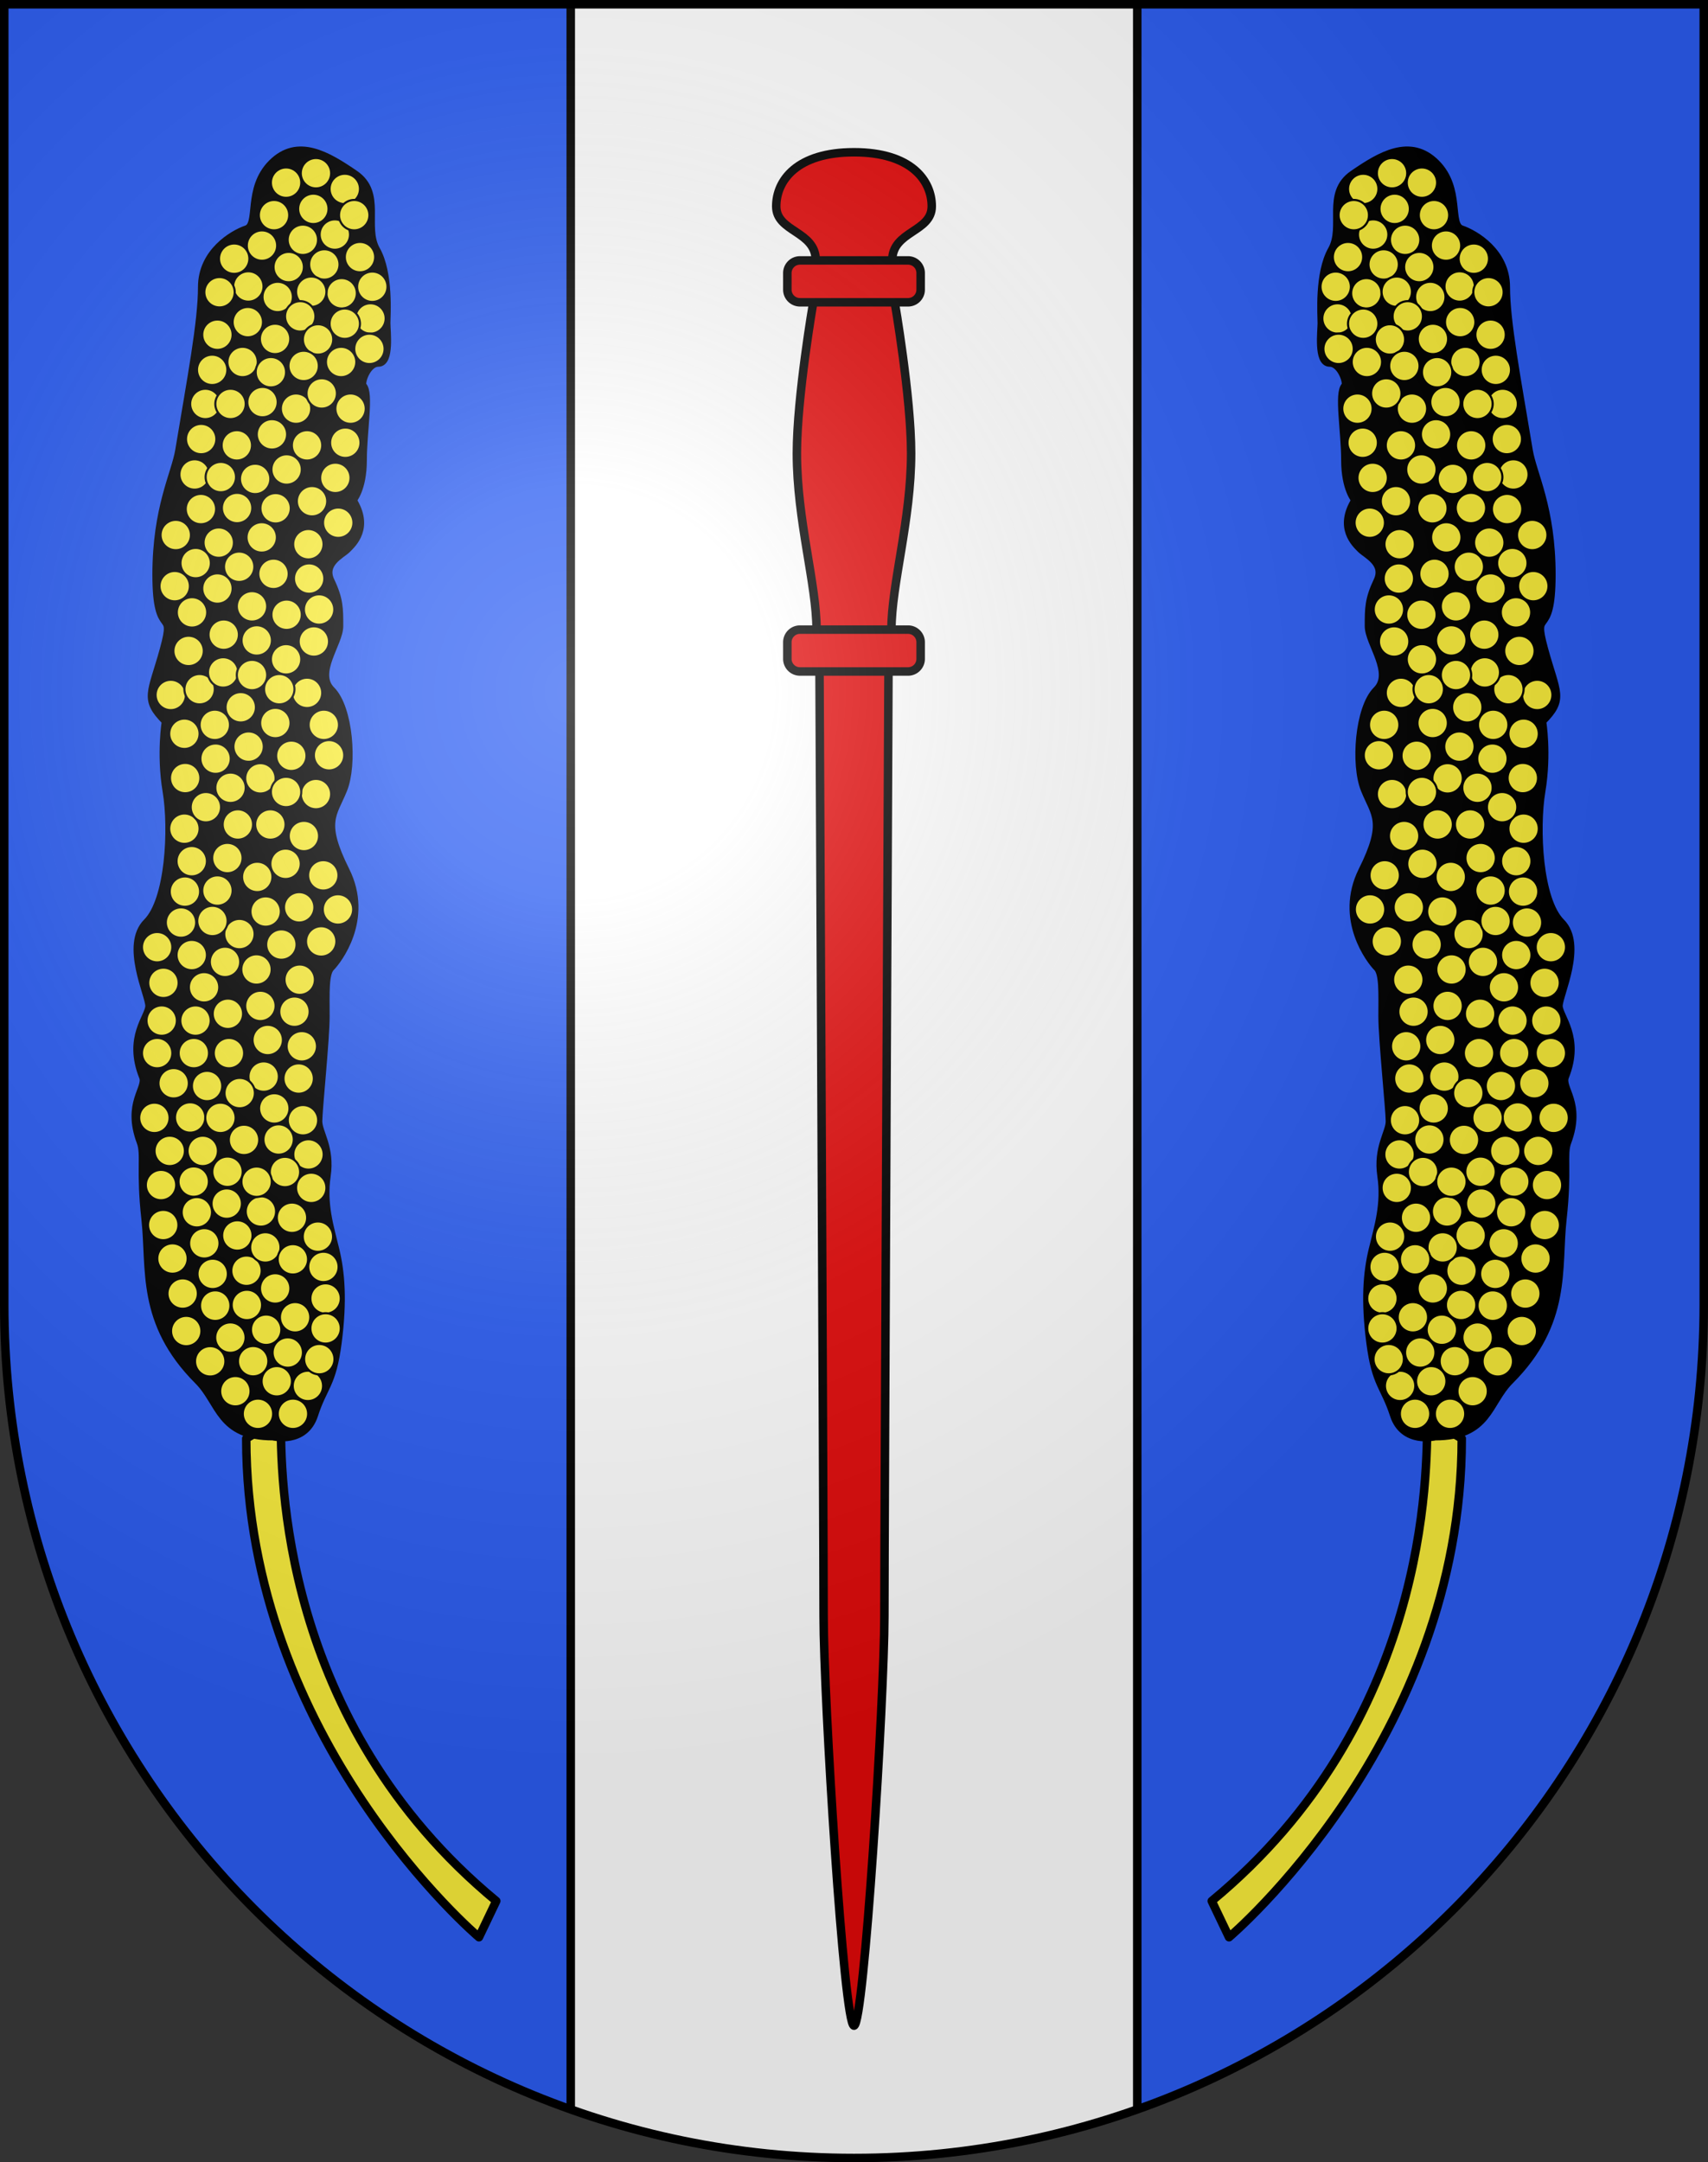 <svg xmlns="http://www.w3.org/2000/svg" xmlns:xlink="http://www.w3.org/1999/xlink" height="763" width="603" version="1.0"><rect width="100%" height="100%" fill="#333333" stroke="none"/><defs><radialGradient xlink:href="#a" id="b" gradientUnits="userSpaceOnUse" gradientTransform="matrix(1.215 0 0 1.267 -839.192 -490.49)" cx="858.042" cy="579.933" fx="858.042" fy="579.933" r="300"/><linearGradient id="a"><stop style="stop-color:#fff;stop-opacity:.314" offset="0"/><stop offset=".19" style="stop-color:#fff;stop-opacity:.251"/><stop style="stop-color:#6b6b6b;stop-opacity:.125" offset=".6"/><stop style="stop-color:#000;stop-opacity:.125" offset="1"/></linearGradient></defs><g style="opacity:1"><path d="M1.5 1.5v458.868c0 166.311 134.314 301.132 300 301.132s300-134.821 300-301.132V1.5H1.5z" style="opacity:1;fill:#2b5df2"/><path d="M201.5 744.341c31.281 11.1 64.933 17.159 100 17.159 35.067 0 68.72-6.06 100-17.159V1.5h-200v742.841z" style="opacity:1;fill:#fff"/></g><g style="opacity:1"><path style="fill:#e20909;stroke:#000;stroke-width:3;stroke-linecap:round;stroke-linejoin:round" d="M328.954 72.812c0-9.151-7.321-19.087-27.454-19.087-20.133 0-27.454 9.936-27.454 19.087 0 9.152 13.956 8.629 13.956 19.088l-.882 14.773s-5.79 33.406-5.79 53.277c0 23.532 6.95 46.28 6.95 62.229l1.046 14.773s1.444 304.932 1.444 333.52c0 28.587 7.153 144.33 10.73 144.33 3.577 0 10.729-115.743 10.729-144.33 0-28.588 1.445-333.52 1.445-333.52l1.046-14.773c0-15.95 6.95-38.697 6.95-62.229 0-19.871-5.79-53.277-5.79-53.277l-.883-14.773c.001-10.46 13.957-9.937 13.957-19.088z"/><path style="fill:#e20909;stroke:#000;stroke-width:3;stroke-linecap:round;stroke-linejoin:round" d="M320.585 222.179h-38.17a4.447 4.447 0 0 0-4.447 4.447v5.88a4.446 4.446 0 0 0 4.447 4.446h38.17a4.447 4.447 0 0 0 4.447-4.446v-5.88a4.448 4.448 0 0 0-4.447-4.447zM320.585 91.899h-38.17a4.447 4.447 0 0 0-4.447 4.446v5.88a4.447 4.447 0 0 0 4.447 4.447h38.17a4.448 4.448 0 0 0 4.447-4.447v-5.88a4.448 4.448 0 0 0-4.447-4.446z"/><path style="fill:none;stroke:#000;stroke-width:3" d="M201.5 1.5v742.841M401.5 1.5v742.841"/><path style="fill:#fcef3c;stroke:#000;stroke-width:3;stroke-linecap:round;stroke-linejoin:round" d="m175.2 670.825-6.106 12.769s-82.159-69.39-82.159-175.974l12.213-7.216c.001 19.429-.554 107.138 76.052 170.421z"/><path style="stroke:#000;stroke-width:3;stroke-linecap:round;stroke-linejoin:round" d="M96.373 506.788s11.103 2.776 14.433-7.494c3.331-10.27 6.384-10.548 8.327-25.536 1.943-14.987 1.111-24.702-.832-32.751-1.943-8.049-4.534-16.099-3.054-26.091 1.481-9.992-2.96-15.174-2.96-19.243 0-4.072 2.59-28.866 2.59-37.009 0-8.142-.369-15.173 1.852-17.393 2.22-2.221 13.785-16.839 5.181-34.048-8.604-17.208-4.441-19.706-.833-28.587 3.608-8.882 2.082-28.727-4.163-34.973-6.245-6.246 2.775-16.654 2.775-22.76 0-6.106 0-9.437-3.053-15.821-3.052-6.384 3.886-9.437 5.829-11.38 1.943-1.943 8.049-7.495 1.943-17.208 0 0 3.608-3.887 3.608-14.155 0-10.27 2.498-23.593 0-26.091-.972-.971 1.388-8.327 5.551-8.327 4.164 0 2.776-11.103 2.776-13.878 0-2.776 1.109-17.486-3.608-25.813-4.719-8.327 2.22-19.984-7.495-26.646-9.714-6.661-20.123-12.906-29.143-3.885-9.021 9.02-4.163 21.65-9.021 23.315-4.857 1.666-15.683 8.049-15.683 20.262 0 12.213-3.73 31.821-8.048 57.732-1.388 8.326-8.05 20.262-8.05 43.854s6.939 10.547 2.636 26.229c-4.302 15.683-7.216 17.487.695 25.397 0 0-1.943 11.379.277 24.703 2.22 13.323.971 38.442-6.939 46.352-7.91 7.911.833 25.536.833 29.421 0 3.885-7.799 11.033-2.221 24.98 1.666 4.163-5.986 9.292-.833 23.038 1.666 4.441-.277 9.714 1.666 27.2 1.942 17.486-1.884 36.42 18.596 56.899 7.911 7.91 7.495 19.707 26.368 19.707z"/><circle r="5.366" cy="64.452" cx="101" style="fill:#fcef3c;stroke:#000;stroke-width:.75"/><circle r="5.366" cy="61.121" cx="111.547" style="fill:#fcef3c;stroke:#000;stroke-width:.75"/><circle r="5.366" cy="66.672" cx="121.724" style="fill:#fcef3c;stroke:#000;stroke-width:.75"/><circle r="5.367" cy="73.704" cx="110.622" style="fill:#fcef3c;stroke:#000;stroke-width:.75"/><circle r="5.366" cy="75.924" cx="96.744" style="fill:#fcef3c;stroke:#000;stroke-width:.75"/><circle r="5.366" cy="84.621" cx="106.92" style="fill:#fcef3c;stroke:#000;stroke-width:.75"/><circle r="5.366" cy="82.771" cx="118.209" style="fill:#fcef3c;stroke:#000;stroke-width:.75"/><circle r="5.366" cy="75.924" cx="125.054" style="fill:#fcef3c;stroke:#000;stroke-width:.75"/><circle r="5.366" cy="90.727" cx="127.09" style="fill:#fcef3c;stroke:#000;stroke-width:.75"/><circle r="5.366" cy="93.318" cx="114.508" style="fill:#fcef3c;stroke:#000;stroke-width:.75"/><circle r="5.366" cy="86.656" cx="92.488" style="fill:#fcef3c;stroke:#000;stroke-width:.75"/><circle r="5.366" cy="91.283" cx="82.681" style="fill:#fcef3c;stroke:#000;stroke-width:.75"/><circle r="5.366" cy="101.09" cx="87.677" style="fill:#fcef3c;stroke:#000;stroke-width:.75"/><circle r="5.366" cy="94.243" cx="101.925" style="fill:#fcef3c;stroke:#000;stroke-width:.75"/><circle r="5.366" cy="103.125" cx="77.499" style="fill:#fcef3c;stroke:#000;stroke-width:.75"/><circle r="5.366" cy="104.79" cx="98.038" style="fill:#fcef3c;stroke:#000;stroke-width:.75"/><circle r="5.366" cy="101.183" cx="131.439" style="fill:#fcef3c;stroke:#000;stroke-width:.75"/><circle r="5.366" cy="103.495" cx="120.614" style="fill:#fcef3c;stroke:#000;stroke-width:.75"/><circle r="5.366" cy="102.939" cx="109.881" style="fill:#fcef3c;stroke:#000;stroke-width:.75"/><circle r="5.366" cy="111.637" cx="105.996" style="fill:#fcef3c;stroke:#000;stroke-width:.75"/><circle r="5.366" cy="113.672" cx="87.491" style="fill:#fcef3c;stroke:#000;stroke-width:.75"/><circle r="5.366" cy="118.114" cx="76.759" style="fill:#fcef3c;stroke:#000;stroke-width:.75"/><circle r="5.366" cy="119.593" cx="97.114" style="fill:#fcef3c;stroke:#000;stroke-width:.75"/><circle r="5.366" cy="112.376" cx="130.791" style="fill:#fcef3c;stroke:#000;stroke-width:.75"/><circle r="5.366" cy="114.228" cx="121.724" style="fill:#fcef3c;stroke:#000;stroke-width:.75"/><circle r="5.366" cy="119.779" cx="112.287" style="fill:#fcef3c;stroke:#000;stroke-width:.75"/><circle r="5.366" cy="123.109" cx="130.421" style="fill:#fcef3c;stroke:#000;stroke-width:.75"/><circle r="5.366" cy="127.735" cx="120.429" style="fill:#fcef3c;stroke:#000;stroke-width:.75"/><circle r="5.366" cy="129.124" cx="107.198" style="fill:#fcef3c;stroke:#000;stroke-width:.75"/><circle r="5.366" cy="130.511" cx="74.909" style="fill:#fcef3c;stroke:#000;stroke-width:.75"/><circle r="5.366" cy="127.735" cx="85.642" style="fill:#fcef3c;stroke:#000;stroke-width:.75"/><circle r="5.366" cy="131.344" cx="95.633" style="fill:#fcef3c;stroke:#000;stroke-width:.75"/><circle r="5.366" cy="142.538" cx="72.503" style="fill:#fcef3c;stroke:#000;stroke-width:.75"/><circle r="5.366" cy="142.538" cx="81.385" style="fill:#fcef3c;stroke:#000;stroke-width:.75"/><circle r="5.366" cy="141.891" cx="92.673" style="fill:#fcef3c;stroke:#000;stroke-width:.75"/><circle r="5.366" cy="144.204" cx="104.515" style="fill:#fcef3c;stroke:#000;stroke-width:.75"/><circle r="5.366" cy="138.837" cx="113.582" style="fill:#fcef3c;stroke:#000;stroke-width:.75"/><circle r="5.366" cy="144.204" cx="123.76" style="fill:#fcef3c;stroke:#000;stroke-width:.75"/><circle r="5.366" cy="156.232" cx="121.909" style="fill:#fcef3c;stroke:#000;stroke-width:.75"/><circle r="5.366" cy="168.629" cx="118.393" style="fill:#fcef3c;stroke:#000;stroke-width:.75"/><circle r="5.366" cy="176.863" cx="110.159" style="fill:#fcef3c;stroke:#000;stroke-width:.75"/><circle r="5.366" cy="184.45" cx="119.411" style="fill:#fcef3c;stroke:#000;stroke-width:.75"/><circle r="5.366" cy="167.427" cx="68.71" style="fill:#fcef3c;stroke:#000;stroke-width:.75"/><circle r="5.366" cy="179.639" cx="70.93" style="fill:#fcef3c;stroke:#000;stroke-width:.75"/><circle r="5.366" cy="198.698" cx="69.08" style="fill:#fcef3c;stroke:#000;stroke-width:.75"/><circle r="5.366" cy="188.799" cx="62.049" style="fill:#fcef3c;stroke:#000;stroke-width:.75"/><circle r="5.366" cy="192.037" cx="108.864" style="fill:#fcef3c;stroke:#000;stroke-width:.75"/><circle r="5.366" cy="189.632" cx="92.395" style="fill:#fcef3c;stroke:#000;stroke-width:.75"/><circle r="5.366" cy="191.482" cx="77.222" style="fill:#fcef3c;stroke:#000;stroke-width:.75"/><circle r="5.366" cy="216.092" cx="67.785" style="fill:#fcef3c;stroke:#000;stroke-width:.75"/><circle r="5.366" cy="206.841" cx="61.679" style="fill:#fcef3c;stroke:#000;stroke-width:.75"/><circle r="5.366" cy="199.994" cx="84.439" style="fill:#fcef3c;stroke:#000;stroke-width:.75"/><circle r="5.366" cy="207.673" cx="76.759" style="fill:#fcef3c;stroke:#000;stroke-width:.75"/><circle r="5.366" cy="202.493" cx="96.558" style="fill:#fcef3c;stroke:#000;stroke-width:.75"/><circle r="5.366" cy="204.158" cx="109.141" style="fill:#fcef3c;stroke:#000;stroke-width:.75"/><circle r="5.366" cy="229.693" cx="66.581" style="fill:#fcef3c;stroke:#000;stroke-width:.75"/><circle r="5.366" cy="223.957" cx="78.979" style="fill:#fcef3c;stroke:#000;stroke-width:.75"/><circle r="5.366" cy="213.965" cx="88.97" style="fill:#fcef3c;stroke:#000;stroke-width:.75"/><circle r="5.366" cy="225.992" cx="90.636" style="fill:#fcef3c;stroke:#000;stroke-width:.75"/><circle r="5.366" cy="216.926" cx="101.183" style="fill:#fcef3c;stroke:#000;stroke-width:.75"/><circle r="5.366" cy="215.076" cx="112.656" style="fill:#fcef3c;stroke:#000;stroke-width:.75"/><circle r="5.366" cy="232.653" cx="100.999" style="fill:#fcef3c;stroke:#000;stroke-width:.75"/><circle r="5.366" cy="226.362" cx="110.805" style="fill:#fcef3c;stroke:#000;stroke-width:.75"/><circle r="5.366" cy="244.495" cx="108.399" style="fill:#fcef3c;stroke:#000;stroke-width:.75"/><circle r="5.366" cy="258.928" cx="65.1" style="fill:#fcef3c;stroke:#000;stroke-width:.75"/><circle r="5.366" cy="255.782" cx="114.321" style="fill:#fcef3c;stroke:#000;stroke-width:.75"/><circle r="5.366" cy="255.782" cx="75.833" style="fill:#fcef3c;stroke:#000;stroke-width:.75"/><circle r="5.366" cy="249.583" cx="84.992" style="fill:#fcef3c;stroke:#000;stroke-width:.75"/><circle r="5.366" cy="255.135" cx="97.205" style="fill:#fcef3c;stroke:#000;stroke-width:.75"/><circle r="5.366" cy="274.564" cx="65.377" style="fill:#fcef3c;stroke:#000;stroke-width:.75"/><circle r="5.366" cy="267.717" cx="76.109" style="fill:#fcef3c;stroke:#000;stroke-width:.75"/><circle r="5.366" cy="263.461" cx="87.767" style="fill:#fcef3c;stroke:#000;stroke-width:.75"/><circle r="5.366" cy="292.42" cx="65.102" style="fill:#fcef3c;stroke:#000;stroke-width:.75"/><circle r="5.366" cy="284.834" cx="72.688" style="fill:#fcef3c;stroke:#000;stroke-width:.75"/><circle r="5.366" cy="277.986" cx="81.383" style="fill:#fcef3c;stroke:#000;stroke-width:.75"/><circle r="5.366" cy="274.655" cx="91.93" style="fill:#fcef3c;stroke:#000;stroke-width:.75"/><circle r="5.366" cy="266.514" cx="116.171" style="fill:#fcef3c;stroke:#000;stroke-width:.75"/><circle r="5.366" cy="280.207" cx="111.545" style="fill:#fcef3c;stroke:#000;stroke-width:.75"/><circle r="5.366" cy="266.699" cx="102.848" style="fill:#fcef3c;stroke:#000;stroke-width:.75"/><circle r="5.365" cy="279.466" cx="100.997" style="fill:#fcef3c;stroke:#000;stroke-width:.75"/><circle r="5.366" cy="303.891" cx="67.69" style="fill:#fcef3c;stroke:#000;stroke-width:.75"/><circle r="5.366" cy="314.624" cx="65.285" style="fill:#fcef3c;stroke:#000;stroke-width:.75"/><circle r="5.366" cy="325.542" cx="63.899" style="fill:#fcef3c;stroke:#000;stroke-width:.75"/><circle r="5.366" cy="334.237" cx="55.478" style="fill:#fcef3c;stroke:#000;stroke-width:.75"/><circle r="5.366" cy="346.82" cx="57.699" style="fill:#fcef3c;stroke:#000;stroke-width:.75"/><circle r="5.366" cy="295.009" cx="107.289" style="fill:#fcef3c;stroke:#000;stroke-width:.75"/><circle r="5.366" cy="290.94" cx="83.976" style="fill:#fcef3c;stroke:#000;stroke-width:.75"/><circle r="5.366" cy="290.94" cx="95.448" style="fill:#fcef3c;stroke:#000;stroke-width:.75"/><circle r="5.366" cy="302.783" cx="80.275" style="fill:#fcef3c;stroke:#000;stroke-width:.75"/><circle r="5.366" cy="304.818" cx="100.814" style="fill:#fcef3c;stroke:#000;stroke-width:.75"/><circle r="5.366" cy="309.443" cx="90.822" style="fill:#fcef3c;stroke:#000;stroke-width:.75"/><circle r="5.366" cy="314.254" cx="76.759" style="fill:#fcef3c;stroke:#000;stroke-width:.75"/><circle r="5.366" cy="320.175" cx="105.625" style="fill:#fcef3c;stroke:#000;stroke-width:.75"/><circle r="5.366" cy="321.655" cx="93.783" style="fill:#fcef3c;stroke:#000;stroke-width:.75"/><circle r="5.366" cy="337.016" cx="67.693" style="fill:#fcef3c;stroke:#000;stroke-width:.75"/><circle r="5.366" cy="329.613" cx="84.531" style="fill:#fcef3c;stroke:#000;stroke-width:.75"/><circle r="5.366" cy="339.42" cx="79.442" style="fill:#fcef3c;stroke:#000;stroke-width:.75"/><circle r="5.366" cy="324.987" cx="75.001" style="fill:#fcef3c;stroke:#000;stroke-width:.75"/><circle r="5.366" cy="333.313" cx="99.334" style="fill:#fcef3c;stroke:#000;stroke-width:.75"/><circle r="5.366" cy="342.103" cx="90.545" style="fill:#fcef3c;stroke:#000;stroke-width:.75"/><circle r="5.366" cy="348.394" cx="72.042" style="fill:#fcef3c;stroke:#000;stroke-width:.75"/><circle r="5.366" cy="308.888" cx="114.135" style="fill:#fcef3c;stroke:#000;stroke-width:.75"/><circle r="5.366" cy="320.915" cx="119.316" style="fill:#fcef3c;stroke:#000;stroke-width:.75"/><circle r="5.366" cy="332.202" cx="113.395" style="fill:#fcef3c;stroke:#000;stroke-width:.75"/><circle r="5.366" cy="345.71" cx="105.809" style="fill:#fcef3c;stroke:#000;stroke-width:.75"/><circle r="5.366" cy="360.14" cx="69.019" style="fill:#fcef3c;stroke:#000;stroke-width:.75"/><circle r="5.366" cy="360.14" cx="57.084" style="fill:#fcef3c;stroke:#000;stroke-width:.75"/><circle r="5.366" cy="371.616" cx="55.478" style="fill:#fcef3c;stroke:#000;stroke-width:.75"/><circle r="5.366" cy="357.738" cx="80.458" style="fill:#fcef3c;stroke:#000;stroke-width:.75"/><circle r="5.366" cy="371.616" cx="68.431" style="fill:#fcef3c;stroke:#000;stroke-width:.75"/><circle r="5.366" cy="371.616" cx="80.828" style="fill:#fcef3c;stroke:#000;stroke-width:.75"/><circle r="5.366" cy="356.998" cx="103.958" style="fill:#fcef3c;stroke:#000;stroke-width:.75"/><circle r="5.366" cy="369.21" cx="106.549" style="fill:#fcef3c;stroke:#000;stroke-width:.75"/><circle r="5.366" cy="380.59" cx="105.438" style="fill:#fcef3c;stroke:#000;stroke-width:.75"/><circle r="5.366" cy="419.17" cx="109.879" style="fill:#fcef3c;stroke:#000;stroke-width:.75"/><circle r="5.366" cy="407.374" cx="108.908" style="fill:#fcef3c;stroke:#000;stroke-width:.75"/><circle r="5.366" cy="391.137" cx="96.834" style="fill:#fcef3c;stroke:#000;stroke-width:.75"/><circle r="5.366" cy="395.301" cx="106.965" style="fill:#fcef3c;stroke:#000;stroke-width:.75"/><circle r="5.366" cy="379.896" cx="93.087" style="fill:#fcef3c;stroke:#000;stroke-width:.75"/><circle r="5.366" cy="418.178" cx="56.844" style="fill:#fcef3c;stroke:#000;stroke-width:.75"/><circle r="5.366" cy="406.126" cx="59.918" style="fill:#fcef3c;stroke:#000;stroke-width:.75"/><circle r="5.366" cy="406.126" cx="71.576" style="fill:#fcef3c;stroke:#000;stroke-width:.75"/><circle r="5.366" cy="394.468" cx="54.506" style="fill:#fcef3c;stroke:#000;stroke-width:.75"/><circle r="5.366" cy="382.255" cx="61.306" style="fill:#fcef3c;stroke:#000;stroke-width:.75"/><circle r="5.366" cy="385.726" cx="84.622" style="fill:#fcef3c;stroke:#000;stroke-width:.75"/><circle r="5.366" cy="383.227" cx="73.103" style="fill:#fcef3c;stroke:#000;stroke-width:.75"/><circle r="5.366" cy="394.329" cx="67.135" style="fill:#fcef3c;stroke:#000;stroke-width:.75"/><circle r="5.366" cy="416.95" cx="68.384" style="fill:#fcef3c;stroke:#000;stroke-width:.75"/><circle r="5.366" cy="432.287" cx="57.631" style="fill:#fcef3c;stroke:#000;stroke-width:.75"/><circle r="5.366" cy="427.774" cx="69.494" style="fill:#fcef3c;stroke:#000;stroke-width:.75"/><circle r="5.366" cy="424.722" cx="80.042" style="fill:#fcef3c;stroke:#000;stroke-width:.75"/><circle r="5.366" cy="427.497" cx="92.115" style="fill:#fcef3c;stroke:#000;stroke-width:.75"/><circle r="5.366" cy="429.717" cx="103.079" style="fill:#fcef3c;stroke:#000;stroke-width:.75"/><circle r="5.366" cy="436.379" cx="112.238" style="fill:#fcef3c;stroke:#000;stroke-width:.75"/><circle r="5.366" cy="444.104" cx="60.89" style="fill:#fcef3c;stroke:#000;stroke-width:.75"/><circle r="5.366" cy="438.738" cx="72.131" style="fill:#fcef3c;stroke:#000;stroke-width:.75"/><circle r="5.366" cy="435.963" cx="83.789" style="fill:#fcef3c;stroke:#000;stroke-width:.75"/><circle r="5.366" cy="447.064" cx="114.182" style="fill:#fcef3c;stroke:#000;stroke-width:.75"/><circle r="5.366" cy="469.688" cx="65.747" style="fill:#fcef3c;stroke:#000;stroke-width:.75"/><circle r="5.366" cy="480.373" cx="74.213" style="fill:#fcef3c;stroke:#000;stroke-width:.75"/><circle r="5.366" cy="490.92" cx="83.095" style="fill:#fcef3c;stroke:#000;stroke-width:.75"/><circle r="5.366" cy="498.899" cx="91.075" style="fill:#fcef3c;stroke:#000;stroke-width:.75"/><circle r="5.366" cy="498.899" cx="103.426" style="fill:#fcef3c;stroke:#000;stroke-width:.75"/><circle r="5.366" cy="489.046" cx="108.7" style="fill:#fcef3c;stroke:#000;stroke-width:.75"/><circle r="5.366" cy="458.216" cx="114.945" style="fill:#fcef3c;stroke:#000;stroke-width:.75"/><circle r="5.366" cy="468.763" cx="114.945" style="fill:#fcef3c;stroke:#000;stroke-width:.75"/><circle r="5.366" cy="479.609" cx="112.724" style="fill:#fcef3c;stroke:#000;stroke-width:.75"/><circle r="5.366" cy="477.277" cx="101.594" style="fill:#fcef3c;stroke:#000;stroke-width:.75"/><circle r="5.366" cy="454.655" cx="97.152" style="fill:#fcef3c;stroke:#000;stroke-width:.75"/><circle r="5.366" cy="464.832" cx="104.184" style="fill:#fcef3c;stroke:#000;stroke-width:.75"/><circle r="5.366" cy="469.228" cx="93.961" style="fill:#fcef3c;stroke:#000;stroke-width:.75"/><circle r="5.366" cy="487.408" cx="97.708" style="fill:#fcef3c;stroke:#000;stroke-width:.75"/><circle r="5.366" cy="480.33" cx="89.381" style="fill:#fcef3c;stroke:#000;stroke-width:.75"/><circle r="5.366" cy="472.003" cx="81.332" style="fill:#fcef3c;stroke:#000;stroke-width:.75"/><path d="M81.355 460.691a5.366 5.366 0 0 0-10.733 0 5.367 5.367 0 1 0 10.733 0z" style="fill:#fcef3c;stroke:#000;stroke-width:.75"/><circle r="5.366" cy="456.465" cx="64.487" style="fill:#fcef3c;stroke:#000;stroke-width:.75"/><circle r="5.366" cy="449.521" cx="75.086" style="fill:#fcef3c;stroke:#000;stroke-width:.75"/><circle r="5.366" cy="448.411" cx="87.021" style="fill:#fcef3c;stroke:#000;stroke-width:.75"/><path d="M92.526 460.483a5.365 5.365 0 0 0-5.366-5.365 5.365 5.365 0 0 0-5.366 5.365 5.365 5.365 0 0 0 5.366 5.368 5.365 5.365 0 0 0 5.366-5.368z" style="fill:#fcef3c;stroke:#000;stroke-width:.75"/><circle r="5.366" cy="440.179" cx="93.675" style="fill:#fcef3c;stroke:#000;stroke-width:.75"/><circle r="5.366" cy="444.386" cx="103.397" style="fill:#fcef3c;stroke:#000;stroke-width:.75"/><circle r="5.366" cy="413.571" cx="100.605" style="fill:#fcef3c;stroke:#000;stroke-width:.75"/><circle r="5.366" cy="416.995" cx="90.589" style="fill:#fcef3c;stroke:#000;stroke-width:.75"/><circle r="5.366" cy="402.102" cx="98.361" style="fill:#fcef3c;stroke:#000;stroke-width:.75"/><circle r="5.366" cy="413.48" cx="80.319" style="fill:#fcef3c;stroke:#000;stroke-width:.75"/><circle r="5.366" cy="402.24" cx="86.148" style="fill:#fcef3c;stroke:#000;stroke-width:.75"/><circle r="5.366" cy="394.468" cx="77.822" style="fill:#fcef3c;stroke:#000;stroke-width:.75"/><circle r="5.366" cy="366.989" cx="94.521" style="fill:#fcef3c;stroke:#000;stroke-width:.75"/><circle r="5.366" cy="354.962" cx="91.931" style="fill:#fcef3c;stroke:#000;stroke-width:.75"/><circle r="5.366" cy="245.236" cx="60.289" style="fill:#fcef3c;stroke:#000;stroke-width:.75"/><circle r="5.366" cy="243.201" cx="70.467" style="fill:#fcef3c;stroke:#000;stroke-width:.75"/><circle r="5.366" cy="243.201" cx="98.593" style="fill:#fcef3c;stroke:#000;stroke-width:.75"/><circle r="5.366" cy="237.279" cx="78.794" style="fill:#fcef3c;stroke:#000;stroke-width:.75"/><circle r="5.366" cy="238.205" cx="88.971" style="fill:#fcef3c;stroke:#000;stroke-width:.75"/><circle r="5.366" cy="168.352" cx="77.962" style="fill:#fcef3c;stroke:#000;stroke-width:.75"/><circle r="5.366" cy="179.269" cx="83.698" style="fill:#fcef3c;stroke:#000;stroke-width:.75"/><circle r="5.366" cy="165.668" cx="101.184" style="fill:#fcef3c;stroke:#000;stroke-width:.75"/><circle r="5.366" cy="179.362" cx="97.299" style="fill:#fcef3c;stroke:#000;stroke-width:.75"/><circle r="5.366" cy="168.999" cx="90.082" style="fill:#fcef3c;stroke:#000;stroke-width:.75"/><circle r="5.366" cy="154.937" cx="71.023" style="fill:#fcef3c;stroke:#000;stroke-width:.75"/><circle r="5.366" cy="157.157" cx="108.402" style="fill:#fcef3c;stroke:#000;stroke-width:.75"/><circle r="5.366" cy="157.157" cx="83.606" style="fill:#fcef3c;stroke:#000;stroke-width:.75"/><circle r="5.366" cy="153.271" cx="96.004" style="fill:#fcef3c;stroke:#000;stroke-width:.75"/><path style="fill:#fcef3c;stroke:#000;stroke-width:3;stroke-linecap:round;stroke-linejoin:round" d="m427.8 670.825 6.105 12.769s82.159-69.39 82.159-175.974l-12.214-7.216c.001 19.429.556 107.138-76.05 170.421z"/><path style="stroke:#000;stroke-width:3;stroke-linecap:round;stroke-linejoin:round" d="M506.627 506.788s-11.103 2.776-14.434-7.494c-3.331-10.27-6.384-10.548-8.326-25.536-1.943-14.987-1.111-24.702.832-32.751 1.942-8.049 4.534-16.099 3.054-26.091-1.481-9.992 2.96-15.174 2.96-19.243 0-4.072-2.59-28.866-2.59-37.009 0-8.142.369-15.173-1.852-17.393-2.22-2.221-13.785-16.839-5.181-34.048 8.604-17.208 4.441-19.706.833-28.587-3.608-8.882-2.082-28.727 4.163-34.973 6.245-6.246-2.775-16.654-2.775-22.76 0-6.106 0-9.437 3.054-15.821 3.052-6.384-3.886-9.437-5.829-11.38-1.943-1.943-8.05-7.495-1.943-17.208 0 0-3.608-3.887-3.608-14.155 0-10.27-2.498-23.593 0-26.091.972-.971-1.388-8.327-5.551-8.327-4.164 0-2.775-11.103-2.775-13.878 0-2.776-1.109-17.486 3.607-25.813 4.719-8.327-2.22-19.984 7.495-26.646 9.714-6.661 20.123-12.906 29.144-3.885 9.021 9.02 4.163 21.65 9.021 23.315 4.857 1.666 15.683 8.049 15.683 20.262 0 12.213 3.729 31.821 8.048 57.732 1.389 8.326 8.05 20.262 8.05 43.854s-6.938 10.547-2.636 26.229c4.302 15.683 7.216 17.487-.695 25.397 0 0 1.943 11.379-.277 24.703-2.22 13.323-.971 38.442 6.939 46.352 7.91 7.911-.833 25.536-.833 29.421 0 3.885 7.799 11.033 2.221 24.98-1.665 4.163 5.986 9.292.833 23.038-1.666 4.441.277 9.714-1.666 27.2-1.942 17.486 1.884 36.42-18.596 56.899-7.913 7.91-7.497 19.707-26.37 19.707z"/><circle r="5.366" cy="64.452" cx="502" style="fill:#fcef3c;stroke:#000;stroke-width:.75"/><circle r="5.367" cy="61.121" cx="491.453" style="fill:#fcef3c;stroke:#000;stroke-width:.75"/><circle r="5.366" cy="66.672" cx="481.276" style="fill:#fcef3c;stroke:#000;stroke-width:.75"/><circle r="5.367" cy="73.704" cx="492.378" style="fill:#fcef3c;stroke:#000;stroke-width:.75"/><circle r="5.366" cy="75.924" cx="506.256" style="fill:#fcef3c;stroke:#000;stroke-width:.75"/><circle r="5.367" cy="84.621" cx="496.08" style="fill:#fcef3c;stroke:#000;stroke-width:.75"/><circle r="5.366" cy="82.771" cx="484.791" style="fill:#fcef3c;stroke:#000;stroke-width:.75"/><circle r="5.366" cy="75.924" cx="477.945" style="fill:#fcef3c;stroke:#000;stroke-width:.75"/><circle r="5.366" cy="90.727" cx="475.909" style="fill:#fcef3c;stroke:#000;stroke-width:.75"/><circle r="5.366" cy="93.318" cx="488.492" style="fill:#fcef3c;stroke:#000;stroke-width:.75"/><circle r="5.367" cy="86.656" cx="510.512" style="fill:#fcef3c;stroke:#000;stroke-width:.75"/><circle r="5.366" cy="91.283" cx="520.319" style="fill:#fcef3c;stroke:#000;stroke-width:.75"/><circle r="5.366" cy="101.09" cx="515.323" style="fill:#fcef3c;stroke:#000;stroke-width:.75"/><circle r="5.366" cy="94.243" cx="501.075" style="fill:#fcef3c;stroke:#000;stroke-width:.75"/><circle r="5.366" cy="103.125" cx="525.501" style="fill:#fcef3c;stroke:#000;stroke-width:.75"/><circle r="5.367" cy="104.79" cx="504.961" style="fill:#fcef3c;stroke:#000;stroke-width:.75"/><circle r="5.367" cy="101.183" cx="471.561" style="fill:#fcef3c;stroke:#000;stroke-width:.75"/><circle r="5.367" cy="103.495" cx="482.386" style="fill:#fcef3c;stroke:#000;stroke-width:.75"/><circle r="5.367" cy="102.939" cx="493.119" style="fill:#fcef3c;stroke:#000;stroke-width:.75"/><circle r="5.366" cy="111.637" cx="497.004" style="fill:#fcef3c;stroke:#000;stroke-width:.75"/><circle r="5.367" cy="113.672" cx="515.508" style="fill:#fcef3c;stroke:#000;stroke-width:.75"/><circle r="5.367" cy="118.114" cx="526.241" style="fill:#fcef3c;stroke:#000;stroke-width:.75"/><circle r="5.367" cy="119.593" cx="505.886" style="fill:#fcef3c;stroke:#000;stroke-width:.75"/><circle r="5.366" cy="112.376" cx="472.209" style="fill:#fcef3c;stroke:#000;stroke-width:.75"/><circle r="5.366" cy="114.228" cx="481.276" style="fill:#fcef3c;stroke:#000;stroke-width:.75"/><circle r="5.366" cy="119.779" cx="490.713" style="fill:#fcef3c;stroke:#000;stroke-width:.75"/><circle r="5.367" cy="123.109" cx="472.579" style="fill:#fcef3c;stroke:#000;stroke-width:.75"/><circle r="5.367" cy="127.735" cx="482.571" style="fill:#fcef3c;stroke:#000;stroke-width:.75"/><circle r="5.366" cy="129.124" cx="495.802" style="fill:#fcef3c;stroke:#000;stroke-width:.75"/><circle r="5.367" cy="130.511" cx="528.09" style="fill:#fcef3c;stroke:#000;stroke-width:.75"/><circle r="5.366" cy="127.735" cx="517.358" style="fill:#fcef3c;stroke:#000;stroke-width:.75"/><circle r="5.367" cy="131.344" cx="507.367" style="fill:#fcef3c;stroke:#000;stroke-width:.75"/><circle r="5.366" cy="142.538" cx="530.497" style="fill:#fcef3c;stroke:#000;stroke-width:.75"/><circle r="5.366" cy="142.538" cx="521.614" style="fill:#fcef3c;stroke:#000;stroke-width:.75"/><circle r="5.367" cy="141.891" cx="510.327" style="fill:#fcef3c;stroke:#000;stroke-width:.75"/><circle r="5.366" cy="144.204" cx="498.484" style="fill:#fcef3c;stroke:#000;stroke-width:.75"/><circle r="5.366" cy="138.837" cx="489.418" style="fill:#fcef3c;stroke:#000;stroke-width:.75"/><circle r="5.366" cy="144.204" cx="479.24" style="fill:#fcef3c;stroke:#000;stroke-width:.75"/><circle r="5.367" cy="156.232" cx="481.09" style="fill:#fcef3c;stroke:#000;stroke-width:.75"/><circle r="5.366" cy="168.629" cx="484.606" style="fill:#fcef3c;stroke:#000;stroke-width:.75"/><circle r="5.366" cy="176.863" cx="492.841" style="fill:#fcef3c;stroke:#000;stroke-width:.75"/><circle r="5.366" cy="184.45" cx="483.589" style="fill:#fcef3c;stroke:#000;stroke-width:.75"/><circle r="5.366" cy="167.427" cx="534.289" style="fill:#fcef3c;stroke:#000;stroke-width:.75"/><circle r="5.366" cy="179.639" cx="532.069" style="fill:#fcef3c;stroke:#000;stroke-width:.75"/><circle r="5.366" cy="198.698" cx="533.92" style="fill:#fcef3c;stroke:#000;stroke-width:.75"/><circle r="5.367" cy="188.799" cx="540.951" style="fill:#fcef3c;stroke:#000;stroke-width:.75"/><circle r="5.366" cy="192.037" cx="494.136" style="fill:#fcef3c;stroke:#000;stroke-width:.75"/><circle r="5.366" cy="189.632" cx="510.604" style="fill:#fcef3c;stroke:#000;stroke-width:.75"/><circle r="5.366" cy="191.482" cx="525.777" style="fill:#fcef3c;stroke:#000;stroke-width:.75"/><circle r="5.366" cy="216.092" cx="535.215" style="fill:#fcef3c;stroke:#000;stroke-width:.75"/><circle r="5.367" cy="206.841" cx="541.321" style="fill:#fcef3c;stroke:#000;stroke-width:.75"/><circle r="5.366" cy="199.994" cx="518.561" style="fill:#fcef3c;stroke:#000;stroke-width:.75"/><circle r="5.367" cy="207.673" cx="526.241" style="fill:#fcef3c;stroke:#000;stroke-width:.75"/><circle r="5.366" cy="202.493" cx="506.441" style="fill:#fcef3c;stroke:#000;stroke-width:.75"/><circle r="5.367" cy="204.158" cx="493.859" style="fill:#fcef3c;stroke:#000;stroke-width:.75"/><circle r="5.366" cy="229.693" cx="536.419" style="fill:#fcef3c;stroke:#000;stroke-width:.75"/><circle r="5.366" cy="223.957" cx="524.021" style="fill:#fcef3c;stroke:#000;stroke-width:.75"/><circle r="5.366" cy="213.965" cx="514.029" style="fill:#fcef3c;stroke:#000;stroke-width:.75"/><circle r="5.366" cy="225.992" cx="512.363" style="fill:#fcef3c;stroke:#000;stroke-width:.75"/><circle r="5.366" cy="216.926" cx="501.816" style="fill:#fcef3c;stroke:#000;stroke-width:.75"/><circle r="5.366" cy="215.076" cx="490.344" style="fill:#fcef3c;stroke:#000;stroke-width:.75"/><circle r="5.366" cy="232.653" cx="502.001" style="fill:#fcef3c;stroke:#000;stroke-width:.75"/><circle r="5.367" cy="226.362" cx="492.195" style="fill:#fcef3c;stroke:#000;stroke-width:.75"/><circle r="5.366" cy="244.495" cx="494.601" style="fill:#fcef3c;stroke:#000;stroke-width:.75"/><circle r="5.366" cy="258.928" cx="537.899" style="fill:#fcef3c;stroke:#000;stroke-width:.75"/><circle r="5.367" cy="255.782" cx="488.679" style="fill:#fcef3c;stroke:#000;stroke-width:.75"/><circle r="5.366" cy="255.782" cx="527.167" style="fill:#fcef3c;stroke:#000;stroke-width:.75"/><circle r="5.366" cy="249.583" cx="518.008" style="fill:#fcef3c;stroke:#000;stroke-width:.75"/><circle r="5.366" cy="255.135" cx="505.795" style="fill:#fcef3c;stroke:#000;stroke-width:.75"/><circle r="5.367" cy="274.564" cx="537.623" style="fill:#fcef3c;stroke:#000;stroke-width:.75"/><circle r="5.366" cy="267.717" cx="526.891" style="fill:#fcef3c;stroke:#000;stroke-width:.75"/><circle r="5.366" cy="263.461" cx="515.233" style="fill:#fcef3c;stroke:#000;stroke-width:.75"/><circle r="5.366" cy="292.42" cx="537.897" style="fill:#fcef3c;stroke:#000;stroke-width:.75"/><circle r="5.366" cy="284.834" cx="530.312" style="fill:#fcef3c;stroke:#000;stroke-width:.75"/><circle r="5.366" cy="277.986" cx="521.617" style="fill:#fcef3c;stroke:#000;stroke-width:.75"/><circle r="5.366" cy="274.655" cx="511.069" style="fill:#fcef3c;stroke:#000;stroke-width:.75"/><circle r="5.366" cy="266.514" cx="486.829" style="fill:#fcef3c;stroke:#000;stroke-width:.75"/><circle r="5.366" cy="280.207" cx="491.455" style="fill:#fcef3c;stroke:#000;stroke-width:.75"/><circle r="5.366" cy="266.699" cx="500.151" style="fill:#fcef3c;stroke:#000;stroke-width:.75"/><circle r="5.366" cy="279.466" cx="502.002" style="fill:#fcef3c;stroke:#000;stroke-width:.75"/><circle r="5.366" cy="303.891" cx="535.31" style="fill:#fcef3c;stroke:#000;stroke-width:.75"/><circle r="5.366" cy="314.624" cx="537.715" style="fill:#fcef3c;stroke:#000;stroke-width:.75"/><circle r="5.366" cy="325.542" cx="539.101" style="fill:#fcef3c;stroke:#000;stroke-width:.75"/><circle r="5.366" cy="334.237" cx="547.521" style="fill:#fcef3c;stroke:#000;stroke-width:.75"/><circle r="5.366" cy="346.82" cx="545.301" style="fill:#fcef3c;stroke:#000;stroke-width:.75"/><circle r="5.366" cy="295.009" cx="495.711" style="fill:#fcef3c;stroke:#000;stroke-width:.75"/><circle r="5.366" cy="290.94" cx="519.024" style="fill:#fcef3c;stroke:#000;stroke-width:.75"/><circle r="5.366" cy="290.94" cx="507.552" style="fill:#fcef3c;stroke:#000;stroke-width:.75"/><circle r="5.366" cy="302.783" cx="522.725" style="fill:#fcef3c;stroke:#000;stroke-width:.75"/><circle r="5.366" cy="304.818" cx="502.186" style="fill:#fcef3c;stroke:#000;stroke-width:.75"/><circle r="5.366" cy="309.443" cx="512.178" style="fill:#fcef3c;stroke:#000;stroke-width:.75"/><circle r="5.367" cy="314.254" cx="526.241" style="fill:#fcef3c;stroke:#000;stroke-width:.75"/><circle r="5.367" cy="320.175" cx="497.375" style="fill:#fcef3c;stroke:#000;stroke-width:.75"/><circle r="5.366" cy="321.655" cx="509.217" style="fill:#fcef3c;stroke:#000;stroke-width:.75"/><circle r="5.366" cy="337.016" cx="535.307" style="fill:#fcef3c;stroke:#000;stroke-width:.75"/><circle r="5.366" cy="329.613" cx="518.469" style="fill:#fcef3c;stroke:#000;stroke-width:.75"/><circle r="5.366" cy="339.42" cx="523.558" style="fill:#fcef3c;stroke:#000;stroke-width:.75"/><circle r="5.366" cy="324.987" cx="527.999" style="fill:#fcef3c;stroke:#000;stroke-width:.75"/><circle r="5.367" cy="333.313" cx="503.666" style="fill:#fcef3c;stroke:#000;stroke-width:.75"/><circle r="5.367" cy="342.103" cx="512.455" style="fill:#fcef3c;stroke:#000;stroke-width:.75"/><circle r="5.366" cy="348.394" cx="530.958" style="fill:#fcef3c;stroke:#000;stroke-width:.75"/><circle r="5.366" cy="308.888" cx="488.864" style="fill:#fcef3c;stroke:#000;stroke-width:.75"/><circle r="5.366" cy="320.915" cx="483.684" style="fill:#fcef3c;stroke:#000;stroke-width:.75"/><circle r="5.366" cy="332.202" cx="489.604" style="fill:#fcef3c;stroke:#000;stroke-width:.75"/><circle r="5.367" cy="345.71" cx="497.191" style="fill:#fcef3c;stroke:#000;stroke-width:.75"/><circle r="5.366" cy="360.14" cx="533.981" style="fill:#fcef3c;stroke:#000;stroke-width:.75"/><circle r="5.366" cy="360.14" cx="545.916" style="fill:#fcef3c;stroke:#000;stroke-width:.75"/><circle r="5.367" cy="371.616" cx="547.522" style="fill:#fcef3c;stroke:#000;stroke-width:.75"/><circle r="5.367" cy="357.738" cx="522.542" style="fill:#fcef3c;stroke:#000;stroke-width:.75"/><circle r="5.366" cy="371.616" cx="534.569" style="fill:#fcef3c;stroke:#000;stroke-width:.75"/><circle r="5.367" cy="371.616" cx="522.171" style="fill:#fcef3c;stroke:#000;stroke-width:.75"/><circle r="5.366" cy="356.998" cx="499.042" style="fill:#fcef3c;stroke:#000;stroke-width:.75"/><circle r="5.366" cy="369.21" cx="496.451" style="fill:#fcef3c;stroke:#000;stroke-width:.75"/><circle r="5.366" cy="380.59" cx="497.562" style="fill:#fcef3c;stroke:#000;stroke-width:.75"/><circle r="5.367" cy="419.17" cx="493.121" style="fill:#fcef3c;stroke:#000;stroke-width:.75"/><circle r="5.366" cy="407.374" cx="494.092" style="fill:#fcef3c;stroke:#000;stroke-width:.75"/><circle r="5.367" cy="391.137" cx="506.166" style="fill:#fcef3c;stroke:#000;stroke-width:.75"/><circle r="5.366" cy="395.301" cx="496.035" style="fill:#fcef3c;stroke:#000;stroke-width:.75"/><circle r="5.366" cy="379.896" cx="509.913" style="fill:#fcef3c;stroke:#000;stroke-width:.75"/><circle r="5.366" cy="418.178" cx="546.155" style="fill:#fcef3c;stroke:#000;stroke-width:.75"/><circle r="5.366" cy="406.126" cx="543.081" style="fill:#fcef3c;stroke:#000;stroke-width:.75"/><circle r="5.367" cy="406.126" cx="531.423" style="fill:#fcef3c;stroke:#000;stroke-width:.75"/><circle r="5.367" cy="394.468" cx="548.494" style="fill:#fcef3c;stroke:#000;stroke-width:.75"/><circle r="5.366" cy="382.255" cx="541.693" style="fill:#fcef3c;stroke:#000;stroke-width:.75"/><circle r="5.366" cy="385.726" cx="518.378" style="fill:#fcef3c;stroke:#000;stroke-width:.75"/><circle r="5.367" cy="383.227" cx="529.897" style="fill:#fcef3c;stroke:#000;stroke-width:.75"/><circle r="5.366" cy="394.329" cx="535.865" style="fill:#fcef3c;stroke:#000;stroke-width:.75"/><circle r="5.367" cy="416.95" cx="534.616" style="fill:#fcef3c;stroke:#000;stroke-width:.75"/><circle r="5.367" cy="432.287" cx="545.369" style="fill:#fcef3c;stroke:#000;stroke-width:.75"/><circle r="5.366" cy="427.774" cx="533.505" style="fill:#fcef3c;stroke:#000;stroke-width:.75"/><circle r="5.366" cy="424.722" cx="522.958" style="fill:#fcef3c;stroke:#000;stroke-width:.75"/><circle r="5.367" cy="427.497" cx="510.884" style="fill:#fcef3c;stroke:#000;stroke-width:.75"/><circle r="5.366" cy="429.717" cx="499.921" style="fill:#fcef3c;stroke:#000;stroke-width:.75"/><circle r="5.366" cy="436.379" cx="490.762" style="fill:#fcef3c;stroke:#000;stroke-width:.75"/><circle r="5.367" cy="444.104" cx="542.11" style="fill:#fcef3c;stroke:#000;stroke-width:.75"/><circle r="5.366" cy="438.738" cx="530.868" style="fill:#fcef3c;stroke:#000;stroke-width:.75"/><circle r="5.366" cy="435.963" cx="519.211" style="fill:#fcef3c;stroke:#000;stroke-width:.75"/><circle r="5.366" cy="447.064" cx="488.818" style="fill:#fcef3c;stroke:#000;stroke-width:.75"/><circle r="5.367" cy="469.688" cx="537.252" style="fill:#fcef3c;stroke:#000;stroke-width:.75"/><circle r="5.366" cy="480.373" cx="528.787" style="fill:#fcef3c;stroke:#000;stroke-width:.75"/><circle r="5.366" cy="490.92" cx="519.905" style="fill:#fcef3c;stroke:#000;stroke-width:.75"/><circle r="5.366" cy="498.899" cx="511.925" style="fill:#fcef3c;stroke:#000;stroke-width:.75"/><circle r="5.366" cy="498.899" cx="499.573" style="fill:#fcef3c;stroke:#000;stroke-width:.75"/><circle r="5.366" cy="489.046" cx="494.3" style="fill:#fcef3c;stroke:#000;stroke-width:.75"/><circle r="5.367" cy="458.216" cx="488.055" style="fill:#fcef3c;stroke:#000;stroke-width:.75"/><circle r="5.367" cy="468.763" cx="488.055" style="fill:#fcef3c;stroke:#000;stroke-width:.75"/><circle r="5.366" cy="479.609" cx="490.275" style="fill:#fcef3c;stroke:#000;stroke-width:.75"/><circle r="5.366" cy="477.277" cx="501.406" style="fill:#fcef3c;stroke:#000;stroke-width:.75"/><circle r="5.366" cy="454.655" cx="505.848" style="fill:#fcef3c;stroke:#000;stroke-width:.75"/><circle r="5.367" cy="464.832" cx="498.816" style="fill:#fcef3c;stroke:#000;stroke-width:.75"/><circle r="5.366" cy="469.228" cx="509.039" style="fill:#fcef3c;stroke:#000;stroke-width:.75"/><circle r="5.366" cy="487.408" cx="505.292" style="fill:#fcef3c;stroke:#000;stroke-width:.75"/><circle r="5.366" cy="480.33" cx="513.619" style="fill:#fcef3c;stroke:#000;stroke-width:.75"/><circle r="5.366" cy="472.003" cx="521.668" style="fill:#fcef3c;stroke:#000;stroke-width:.75"/><path d="M521.645 460.691a5.366 5.366 0 0 1 10.733 0 5.367 5.367 0 1 1-10.733 0z" style="fill:#fcef3c;stroke:#000;stroke-width:.75"/><circle r="5.366" cy="456.465" cx="538.513" style="fill:#fcef3c;stroke:#000;stroke-width:.75"/><circle r="5.366" cy="449.521" cx="527.913" style="fill:#fcef3c;stroke:#000;stroke-width:.75"/><circle r="5.366" cy="448.411" cx="515.979" style="fill:#fcef3c;stroke:#000;stroke-width:.75"/><path d="M510.474 460.483a5.365 5.365 0 0 1 5.366-5.365 5.365 5.365 0 0 1 5.366 5.365 5.365 5.365 0 0 1-5.366 5.368 5.365 5.365 0 0 1-5.366-5.368z" style="fill:#fcef3c;stroke:#000;stroke-width:.75"/><circle r="5.366" cy="440.179" cx="509.325" style="fill:#fcef3c;stroke:#000;stroke-width:.75"/><circle r="5.366" cy="444.386" cx="499.603" style="fill:#fcef3c;stroke:#000;stroke-width:.75"/><circle r="5.367" cy="413.571" cx="502.395" style="fill:#fcef3c;stroke:#000;stroke-width:.75"/><circle r="5.366" cy="416.995" cx="512.411" style="fill:#fcef3c;stroke:#000;stroke-width:.75"/><circle r="5.366" cy="402.102" cx="504.639" style="fill:#fcef3c;stroke:#000;stroke-width:.75"/><circle r="5.366" cy="413.48" cx="522.681" style="fill:#fcef3c;stroke:#000;stroke-width:.75"/><circle r="5.366" cy="402.24" cx="516.852" style="fill:#fcef3c;stroke:#000;stroke-width:.75"/><circle r="5.367" cy="394.468" cx="525.178" style="fill:#fcef3c;stroke:#000;stroke-width:.75"/><circle r="5.366" cy="366.989" cx="508.479" style="fill:#fcef3c;stroke:#000;stroke-width:.75"/><circle r="5.366" cy="354.962" cx="511.069" style="fill:#fcef3c;stroke:#000;stroke-width:.75"/><circle r="5.367" cy="245.236" cx="542.71" style="fill:#fcef3c;stroke:#000;stroke-width:.75"/><circle r="5.367" cy="243.201" cx="532.533" style="fill:#fcef3c;stroke:#000;stroke-width:.75"/><circle r="5.366" cy="243.201" cx="504.407" style="fill:#fcef3c;stroke:#000;stroke-width:.75"/><circle r="5.366" cy="237.279" cx="524.206" style="fill:#fcef3c;stroke:#000;stroke-width:.75"/><circle r="5.367" cy="238.205" cx="514.029" style="fill:#fcef3c;stroke:#000;stroke-width:.75"/><circle r="5.366" cy="168.352" cx="525.038" style="fill:#fcef3c;stroke:#000;stroke-width:.75"/><circle r="5.367" cy="179.269" cx="519.301" style="fill:#fcef3c;stroke:#000;stroke-width:.75"/><circle r="5.366" cy="165.668" cx="501.815" style="fill:#fcef3c;stroke:#000;stroke-width:.75"/><circle r="5.366" cy="179.362" cx="505.701" style="fill:#fcef3c;stroke:#000;stroke-width:.75"/><circle r="5.366" cy="168.999" cx="512.918" style="fill:#fcef3c;stroke:#000;stroke-width:.75"/><circle r="5.366" cy="154.937" cx="531.977" style="fill:#fcef3c;stroke:#000;stroke-width:.75"/><circle r="5.367" cy="157.157" cx="494.598" style="fill:#fcef3c;stroke:#000;stroke-width:.75"/><circle r="5.366" cy="157.157" cx="519.394" style="fill:#fcef3c;stroke:#000;stroke-width:.75"/><circle r="5.366" cy="153.271" cx="506.995" style="fill:#fcef3c;stroke:#000;stroke-width:.75"/></g><g style="display:inline"><path style="fill:url(#b);fill-opacity:1" d="M1.5 1.5v458.868c0 166.31 134.315 301.132 300 301.132s300-134.821 300-301.132V1.5H1.5z"/></g><g style="display:inline"><path style="fill:none;fill-opacity:1;stroke:#000;stroke-width:3;stroke-miterlimit:4;stroke-dasharray:none;stroke-opacity:1" d="M1.5 1.5v458.868c0 166.31 134.315 301.132 300 301.132s300-134.821 300-301.132V1.5H1.5z"/></g></svg>